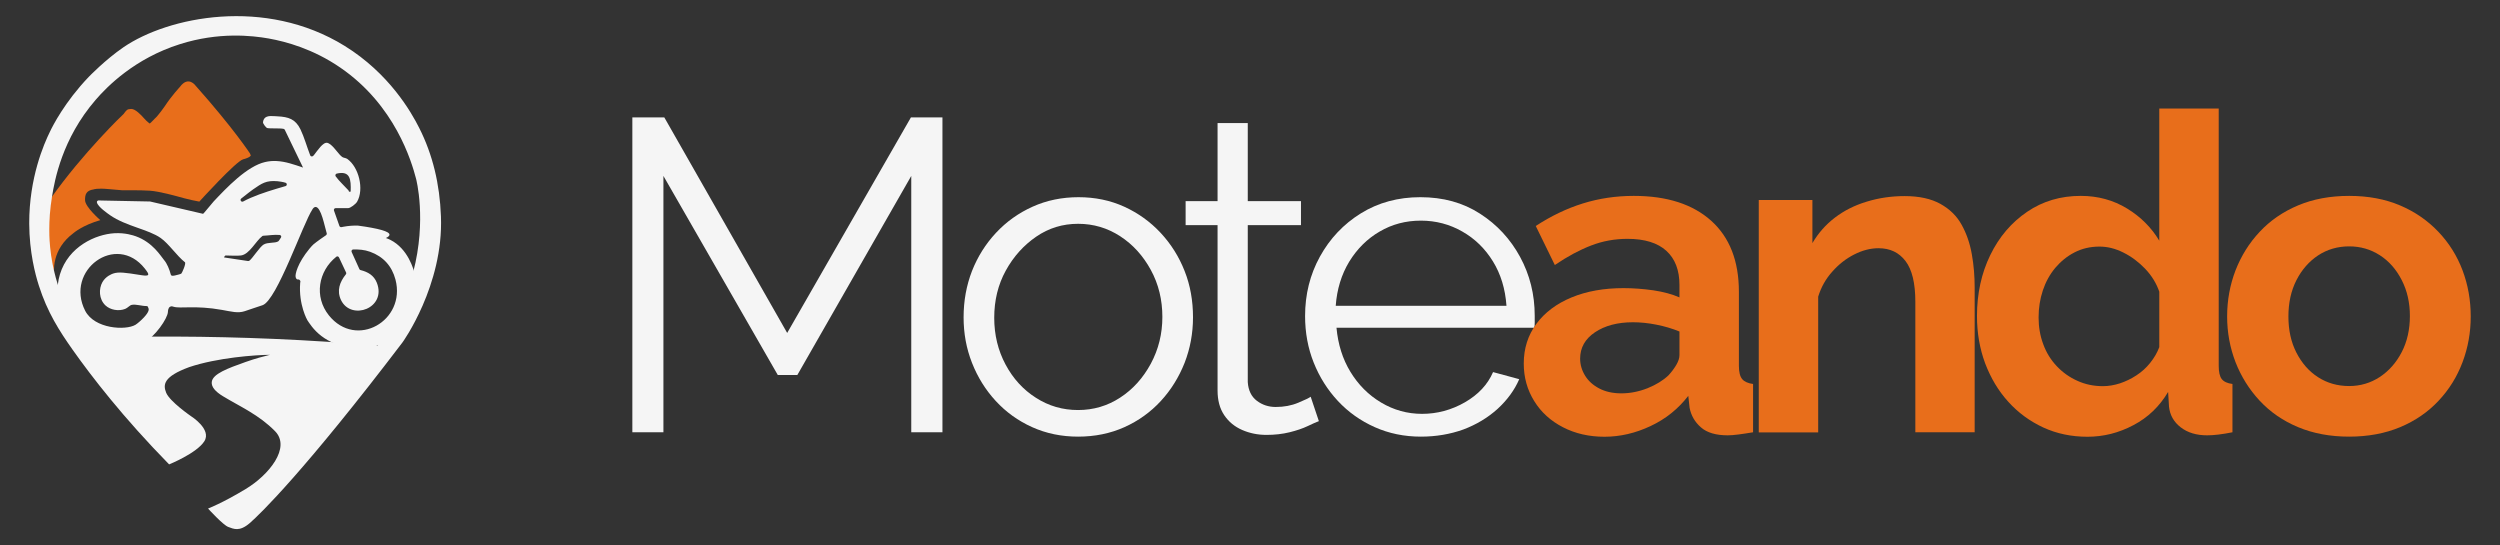 <?xml version="1.0" encoding="utf-8"?>
<!-- Generator: Adobe Illustrator 29.5.1, SVG Export Plug-In . SVG Version: 9.03 Build 0)  -->
<svg version="1.0" id="Capa_1" xmlns="http://www.w3.org/2000/svg" xmlns:xlink="http://www.w3.org/1999/xlink" x="0px" y="0px"
	 viewBox="0 0 229.28 50" style="enable-background:new 0 0 229.28 50;" xml:space="preserve">
<rect x="0" y="0" width="229.28" height="50" fill="#333333" stroke="none"/>
<style type="text/css">
	.st0{fill:#F5F5F5;}
	.st1{fill:#E86E1B;}
</style>
<g>
	<g>
		<g>
			<g transform="translate(876.954, 856.155)">
				<g>
					<path class="st0" d="M-793.38-816.51v-23.51l-10.45,18.26h-1.79l-10.49-18.26v23.51h-2.85v-28.88h2.93l11.27,19.77l11.35-19.77
						h2.89v28.88H-793.38z"/>
				</g>
			</g>
		</g>
		<g>
			<g transform="translate(1211.683, 856.155)">
				<g>
					<path class="st0" d="M-1112.81-816.11c-1.52,0-2.92-0.29-4.21-0.87c-1.29-0.58-2.4-1.38-3.34-2.4s-1.66-2.18-2.18-3.5
						s-0.77-2.71-0.77-4.17c0-1.52,0.26-2.93,0.77-4.25c0.52-1.32,1.25-2.48,2.2-3.5s2.07-1.82,3.36-2.4s2.69-0.87,4.21-0.87
						s2.91,0.29,4.19,0.87c1.27,0.58,2.39,1.38,3.34,2.4s1.68,2.18,2.2,3.5c0.52,1.31,0.77,2.73,0.77,4.25
						c0,1.46-0.26,2.86-0.77,4.17c-0.52,1.31-1.24,2.48-2.18,3.5c-0.94,1.02-2.05,1.82-3.34,2.4
						C-1109.85-816.4-1111.27-816.11-1112.81-816.11z M-1120.5-827.01c0,1.57,0.35,3,1.04,4.29c0.69,1.29,1.62,2.31,2.79,3.05
						c1.17,0.75,2.45,1.12,3.86,1.12s2.7-0.38,3.86-1.14c1.17-0.76,2.1-1.8,2.81-3.11c0.71-1.32,1.06-2.75,1.06-4.29
						c0-1.57-0.35-3.01-1.06-4.31c-0.71-1.3-1.64-2.33-2.81-3.09s-2.45-1.14-3.86-1.14s-2.69,0.39-3.84,1.18s-2.08,1.82-2.79,3.11
						C-1120.15-830.05-1120.5-828.61-1120.5-827.01z"/>
				</g>
			</g>
		</g>
		<g>
			<g transform="translate(1427.976, 856.155)">
				<g>
					<path class="st0" d="M-1307.02-817.53c-0.22,0.08-0.56,0.23-1.02,0.45c-0.46,0.22-1.02,0.41-1.67,0.57
						c-0.65,0.16-1.36,0.24-2.12,0.24c-0.79,0-1.53-0.15-2.22-0.45s-1.24-0.75-1.65-1.36s-0.61-1.36-0.61-2.26v-15.17h-2.93v-2.2
						h2.93v-7.16h2.77v7.16h4.88v2.2h-4.88v14.4c0.05,0.76,0.33,1.33,0.83,1.71s1.08,0.57,1.73,0.57c0.76,0,1.45-0.13,2.07-0.39
						s1-0.44,1.14-0.55L-1307.02-817.53z"/>
				</g>
			</g>
		</g>
		<g>
			<g transform="translate(1535.072, 856.155)">
				<g>
					<path class="st0" d="M-1404.76-816.11c-1.52,0-2.93-0.29-4.23-0.87s-2.43-1.38-3.38-2.4s-1.69-2.19-2.22-3.52
						s-0.79-2.75-0.79-4.27c0-1.98,0.45-3.8,1.36-5.45s2.16-2.98,3.76-3.97s3.42-1.48,5.45-1.48c2.09,0,3.91,0.5,5.47,1.51
						c1.56,1,2.79,2.33,3.68,3.97c0.89,1.64,1.34,3.44,1.34,5.39c0,0.22,0,0.43,0,0.63s-0.01,0.36-0.04,0.47h-18.14
						c0.14,1.52,0.56,2.87,1.28,4.05s1.65,2.12,2.81,2.81c1.15,0.69,2.41,1.04,3.76,1.04c1.38,0,2.69-0.35,3.93-1.06
						c1.23-0.71,2.09-1.63,2.58-2.77l2.4,0.65c-0.43,1-1.1,1.91-1.99,2.73c-0.9,0.81-1.95,1.44-3.15,1.89
						C-1402.08-816.33-1403.38-816.11-1404.76-816.11z M-1412.57-828.11h15.66c-0.11-1.55-0.52-2.9-1.24-4.07s-1.65-2.08-2.81-2.74
						c-1.15-0.66-2.42-1-3.8-1s-2.64,0.33-3.78,1c-1.14,0.66-2.07,1.59-2.79,2.76C-1412.05-830.97-1412.46-829.62-1412.57-828.11z"
						/>
				</g>
			</g>
		</g>
		<g>
			<g transform="translate(1748.027, 856.155)">
				<g>
					<path class="st1" d="M-1608.28-822.82c0-1.38,0.39-2.6,1.16-3.64c0.77-1.04,1.85-1.85,3.23-2.42s2.97-0.85,4.76-0.85
						c0.89,0,1.8,0.07,2.73,0.2c0.92,0.14,1.72,0.35,2.4,0.65v-1.14c0-1.36-0.4-2.4-1.2-3.13c-0.8-0.73-1.99-1.1-3.56-1.1
						c-1.17,0-2.28,0.2-3.34,0.61c-1.06,0.41-2.17,1-3.33,1.79l-1.75-3.58c1.41-0.92,2.85-1.61,4.33-2.07s3.03-0.69,4.66-0.69
						c3.04,0,5.4,0.76,7.1,2.28c1.69,1.52,2.54,3.69,2.54,6.51v6.79c0,0.57,0.1,0.98,0.3,1.22c0.2,0.24,0.54,0.39,1,0.45v4.43
						c-0.49,0.08-0.93,0.15-1.32,0.2c-0.39,0.05-0.73,0.08-1,0.08c-1.08,0-1.9-0.24-2.46-0.73c-0.56-0.49-0.9-1.08-1.04-1.79
						l-0.12-1.1c-0.92,1.19-2.07,2.12-3.46,2.77c-1.38,0.65-2.79,0.98-4.23,0.98c-1.41,0-2.68-0.29-3.8-0.87
						c-1.13-0.58-2.01-1.38-2.64-2.4C-1607.96-820.4-1608.28-821.54-1608.28-822.82z M-1595.02-821.72c0.3-0.32,0.54-0.65,0.73-0.97
						c0.19-0.33,0.29-0.62,0.29-0.9v-2.16c-0.65-0.27-1.36-0.48-2.12-0.63s-1.48-0.22-2.15-0.22c-1.41,0-2.57,0.31-3.48,0.92
						s-1.36,1.42-1.36,2.42c0,0.54,0.15,1.06,0.45,1.55c0.3,0.49,0.73,0.88,1.3,1.18c0.57,0.3,1.25,0.45,2.03,0.45
						c0.81,0,1.61-0.16,2.4-0.47C-1596.14-820.87-1595.51-821.26-1595.02-821.72z"/>
				</g>
			</g>
		</g>
		<g>
			<g transform="translate(1955.5, 856.155)">
				<g>
					<path class="st1" d="M-1774.39-816.51h-5.45v-11.96c0-1.71-0.3-2.96-0.9-3.74c-0.6-0.79-1.42-1.18-2.48-1.18
						c-0.73,0-1.47,0.19-2.22,0.57s-1.42,0.9-2.01,1.57c-0.6,0.66-1.03,1.43-1.3,2.3v12.45h-5.45v-21.31h4.92v3.95
						c0.54-0.92,1.23-1.7,2.07-2.34s1.81-1.13,2.91-1.46c1.1-0.34,2.26-0.51,3.48-0.51c1.33,0,2.42,0.24,3.27,0.71
						c0.85,0.47,1.51,1.11,1.95,1.91c0.45,0.8,0.76,1.7,0.94,2.71c0.18,1,0.26,2.02,0.26,3.05v13.28H-1774.39z"/>
				</g>
			</g>
		</g>
		<g>
			<g transform="translate(2175.573, 856.155)">
				<g>
					<path class="st1" d="M-1994.26-827.17c0-2.06,0.41-3.93,1.22-5.59c0.81-1.67,1.94-2.99,3.38-3.97
						c1.44-0.98,3.08-1.46,4.92-1.46c1.57,0,2.99,0.39,4.25,1.16c1.26,0.77,2.24,1.76,2.95,2.95v-12.12h5.45v23.59
						c0,0.57,0.09,0.98,0.28,1.22c0.19,0.24,0.51,0.39,0.98,0.45v4.43c-0.95,0.19-1.72,0.28-2.32,0.28c-0.98,0-1.78-0.24-2.42-0.73
						s-1-1.13-1.08-1.91l-0.08-1.34c-0.79,1.33-1.85,2.35-3.19,3.05c-1.34,0.71-2.74,1.06-4.21,1.06c-1.46,0-2.81-0.28-4.05-0.85
						c-1.23-0.57-2.31-1.36-3.21-2.36c-0.91-1-1.61-2.18-2.12-3.52C-1994.01-824.18-1994.26-825.62-1994.26-827.17z
						 M-1977.54-824.32v-5.08c-0.27-0.79-0.71-1.49-1.3-2.11c-0.6-0.62-1.26-1.12-1.99-1.48c-0.73-0.37-1.46-0.55-2.2-0.55
						c-0.84,0-1.6,0.18-2.28,0.53c-0.68,0.35-1.27,0.83-1.77,1.42c-0.5,0.6-0.88,1.29-1.14,2.07c-0.26,0.79-0.39,1.61-0.39,2.48
						s0.14,1.69,0.43,2.46c0.28,0.77,0.7,1.44,1.24,2.01s1.17,1.02,1.89,1.34c0.72,0.33,1.5,0.49,2.34,0.49
						c0.52,0,1.04-0.09,1.57-0.26c0.53-0.18,1.03-0.42,1.5-0.73c0.48-0.31,0.9-0.69,1.26-1.14
						C-1978.01-823.33-1977.73-823.81-1977.54-824.32z"/>
				</g>
			</g>
		</g>
		<g>
			<g transform="translate(2412.865, 856.155)">
				<g>
					<path class="st1" d="M-2197.42-816.11c-1.74,0-3.29-0.29-4.68-0.87s-2.56-1.39-3.52-2.42c-0.96-1.03-1.7-2.21-2.22-3.54
						c-0.51-1.33-0.77-2.72-0.77-4.19c0-1.49,0.26-2.9,0.77-4.23c0.52-1.33,1.25-2.51,2.22-3.54c0.96-1.03,2.14-1.84,3.52-2.42
						c1.38-0.58,2.94-0.87,4.68-0.87s3.29,0.29,4.66,0.87c1.37,0.58,2.54,1.39,3.52,2.42c0.98,1.03,1.72,2.21,2.22,3.54
						c0.5,1.33,0.75,2.74,0.75,4.23c0,1.46-0.25,2.86-0.75,4.19s-1.23,2.51-2.2,3.54c-0.96,1.03-2.14,1.84-3.52,2.42
						C-2194.13-816.4-2195.69-816.11-2197.42-816.11z M-2202.99-827.13c0,1.25,0.24,2.35,0.73,3.31s1.15,1.72,1.99,2.26
						c0.84,0.54,1.79,0.81,2.85,0.81c1.03,0,1.97-0.28,2.81-0.83c0.84-0.56,1.51-1.31,2.01-2.28c0.5-0.96,0.75-2.07,0.75-3.32
						c0-1.22-0.25-2.32-0.75-3.29c-0.5-0.98-1.17-1.74-2.01-2.28c-0.84-0.54-1.78-0.81-2.81-0.81c-1.06,0-2.01,0.28-2.85,0.83
						c-0.84,0.56-1.5,1.32-1.99,2.28C-2202.75-829.48-2202.99-828.38-2202.99-827.13z"/>
				</g>
			</g>
		</g>
	</g>
	<g>
		<path class="st0" d="M12.42,29.79c-0.9,0.53-3.75,0.38-4.61-1.29c-1.89-3.71,2.84-7.2,5.47-3.87c0.26,0.33,0.35,0.49,0.31,0.57
			c-0.08,0.13-0.41,0.07-0.8,0.01c-1.27-0.2-1.91-0.3-2.42-0.12c-0.11,0.04-0.67,0.24-0.98,0.79c-0.34,0.61-0.33,1.55,0.28,2.13
			c0.46,0.43,1.23,0.55,1.81,0.32c0.23-0.09,0.41-0.33,0.6-0.37c0.4-0.08,0.93,0.12,1.4,0.11c0.06,0,0.12,0.12,0.15,0.24
			c0.02,0.08,0.04,0.3-0.44,0.81C12.93,29.4,12.61,29.67,12.42,29.79z M22.1,23.43c0.79-0.11,1.35-1.32,1.96-1.78
			c0.03-0.02,0.06-0.03,0.09-0.03c0.47-0.02,1.03-0.12,1.5-0.07c0.12,0.01,0.19,0.15,0.11,0.25c-0.1,0.14-0.18,0.3-0.25,0.34
			c-0.3,0.18-0.93,0.06-1.32,0.28c-0.36,0.2-1.03,1.28-1.32,1.49c-0.03,0.02-0.08,0.03-0.12,0.03l-2.2-0.33
			c-0.01-0.06,0.12-0.18,0.13-0.18C21.1,23.43,21.7,23.48,22.1,23.43z M23.21,17.37c0.81-0.56,1.2-0.84,2.24-0.75
			c0.18,0.02,0.49,0.06,0.74,0.14c0.15,0.05,0.15,0.27-0.01,0.31c-1.07,0.31-2.16,0.63-3.18,1.07c-0.24,0.1-0.47,0.22-0.7,0.34
			c-0.17,0.09-0.33-0.15-0.18-0.27C22.61,17.81,23.14,17.42,23.21,17.37z M30.16,28.92c-1.37-1.71-0.97-4.05,0.68-5.37
			c0.08-0.07,0.2-0.04,0.25,0.06l0.65,1.38c0.03,0.06,0.02,0.12-0.02,0.17c-0.56,0.7-0.86,1.49-0.44,2.37
			c0.94,1.92,4.2,0.73,3.28-1.6c-0.27-0.68-0.82-0.99-1.49-1.16c-0.05-0.01-0.09-0.04-0.11-0.09l-0.71-1.57
			c-0.05-0.11,0.03-0.23,0.14-0.23c0.54-0.01,1.02,0.02,1.55,0.21c1.22,0.44,2,1.31,2.33,2.55C37.26,29.41,32.67,32.05,30.16,28.92z
			 M35.39,21.83c0.22-0.1,0.34-0.21,0.33-0.31c0-0.29-0.97-0.57-2.9-0.83h-0.01c-0.42-0.01-0.84,0.02-1.28,0.1
			c-0.07,0.01-0.14,0.03-0.21,0.04c-0.08,0.02-0.16-0.03-0.19-0.1l-0.5-1.42c-0.04-0.11,0.04-0.22,0.15-0.22h1.14
			c0.22,0,0.71-0.38,0.83-0.59c0.66-1.14,0.16-3.19-0.91-3.93c-0.13-0.09-0.31-0.08-0.45-0.17c-0.35-0.24-0.8-1.03-1.24-1.25
			c-0.04-0.02-0.08-0.04-0.13-0.05c-0.4-0.09-0.92,0.74-1.21,1.1c-0.03,0.04-0.06,0.07-0.09,0.1l0,0c-0.08,0.08-0.23,0.06-0.27-0.05
			c-0.3-0.77-0.55-1.68-0.9-2.4c-0.46-0.93-1.09-1.13-2.1-1.18c-0.11-0.01-0.23-0.02-0.34-0.02l0,0c-0.47-0.03-0.92,0-0.99,0.55
			c-0.02,0.15,0.3,0.52,0.37,0.54c0.25,0.07,1.19,0,1.52,0.08c0.05,0.01,0.09,0.04,0.11,0.09l1.6,3.31l0.07,0.15
			c-0.82-0.28-1.6-0.56-2.43-0.6l0,0c-0.34-0.02-0.68,0.01-1.04,0.09c-1.67,0.38-3.55,2.37-4.72,3.61c-0.12,0.13-0.69,0.84-0.9,1.07
			c-0.04,0.04-0.07,0.07-0.08,0.07l-4.86-1.13c-0.01,0-0.02,0-0.03,0L9.3,18.39l0,0l-0.25-0.01c-0.1,0-0.19,0.09-0.16,0.19
			c0.09,0.4,1,1.02,1.21,1.17c1.46,1.01,3.5,1.29,4.64,2.09c0.73,0.51,1.48,1.64,2.22,2.22c0.13,0.12-0.28,1.01-0.33,1.04
			c-0.05,0.04-0.33,0.12-0.57,0.17c-0.08,0.02-0.16,0.03-0.23,0.03c-0.08,0.01-0.15-0.04-0.17-0.12c-0.11-0.44-0.34-1.01-0.62-1.33
			c-0.3-0.36-1.03-1.61-2.58-2.17c-0.23-0.08-0.98-0.34-1.97-0.28c-1.71,0.1-4.21,1.21-4.99,3.76C4.77,27.55,5.95,30,7.79,31.2
			c1.49,0.97,3.64,1.28,5.25,0.36c1.23-0.7,2.33-2.37,2.36-2.95c0-0.06,0.01-0.38,0.2-0.48c0.12-0.07,0.27-0.02,0.31,0
			c0.63,0.2,1.98-0.15,4.44,0.29c0.86,0.15,1.46,0.33,2.09,0.12c0.08-0.03,0.27-0.09,0.8-0.27c0.54-0.18,0.8-0.26,0.84-0.28
			c1.32-0.46,3.7-7.48,4.58-8.8c0.04-0.07,0.14-0.2,0.27-0.21c0.52-0.03,0.85,1.83,1.03,2.4c0.01,0.02,0.02,0.06,0,0.11
			c-0.02,0.05-0.05,0.08-0.07,0.09c-0.11,0.07-0.86,0.59-1.14,0.83c-0.11,0.09-0.19,0.2-0.37,0.4c-1.1,1.34-1.35,2.39-1.26,2.63
			c0.01,0.04,0.06,0.17,0.16,0.19c0.04,0.01,0.06-0.01,0.11,0c0.1,0.02,0.17,0.14,0.16,0.2c0,0.01-0.01,0.03-0.01,0.06
			c0,0,0,0.02-0.01,0.05c-0.16,2.02,0.66,3.43,0.66,3.43c0.15,0.22,0.54,0.88,1.29,1.45c1.42,1.08,3.77,1.63,5.81,0.58
			c1.81-0.93,2.47-2.66,2.65-3.23c0.14-0.45,0.44-1.58,0.13-2.93c-0.13-0.54-0.65-2.42-2.27-3.24
			C35.64,21.92,35.49,21.86,35.39,21.83z M30.79,16.18c-0.07-0.09-0.02-0.23,0.09-0.26c1.24-0.28,1.32,0.51,1.28,1.65
			c-0.21,0.06-0.15-0.05-0.2-0.11C31.57,17.03,31.13,16.64,30.79,16.18z"/>
		<path class="st1" d="M4.68,18.16c-0.08,0.58-0.15,1.18-0.18,1.81c-0.05,0.82-0.1,1.88,0.09,3.22c0.1,0.68,0.23,1.27,0.37,1.76
			c-0.02-0.34,0-0.76,0.13-1.23c0.19-0.71,0.64-1.6,1.67-2.36c0,0,0.84-0.72,2.44-1.17c0,0-1.39-1.2-1.4-1.83
			c-0.01-0.52,0.1-0.89,0.79-0.99c0,0,0.3-0.13,1.35-0.03c1.05,0.09,0.52,0.04,1.27,0.11c0,0,1.7-0.02,2.55,0.04
			c0.85,0.06,2.43,0.5,2.43,0.5s1.2,0.35,2.09,0.5c0,0,3.36-3.71,4.02-3.88s0.7-0.35,0.7-0.35c-0.02-0.06-0.05-0.12-0.07-0.18
			c0,0-1.51-2.31-4.98-6.21c0,0-0.67-0.97-1.45,0.1c0,0-0.79,0.85-1.38,1.76c0,0-0.63,0.91-0.93,1.15c0,0-0.39,0.42-0.46,0.45
			c0,0-0.25-0.17-0.52-0.48c-0.27-0.31-0.81-0.88-1.19-0.86s-0.4,0.09-0.69,0.47C11.31,10.46,7.59,14.04,4.68,18.16z"/>
		<path class="st0" d="M40.44,19.84c-0.11-2.95-0.75-5.66-2-8.12c-0.73-1.45-2.74-4.98-6.83-7.51c-7.31-4.52-16.2-2.67-20.28,0.12
			C9.65,5.48,8.14,7.05,8.14,7.05c-2.21,2.31-3.32,4.52-3.56,5.03c-0.55,1.12-1.91,4.22-1.9,8.41c0.01,2.65,0.56,4.69,0.88,5.69
			c0.78,2.46,1.9,4.19,3.09,5.88c1.77,2.5,4.61,6.19,8.86,10.53c0,0,2.53-1.02,3.23-2.12c0.7-1.1-1.22-2.3-1.22-2.3
			s-1.95-1.34-2.28-2.15c-0.3-0.75-0.25-1.48,2.11-2.35c2.59-0.87,6.07-1.12,7.41-1.13c-0.53,0.13-1.31,0.33-2.24,0.66
			c-1.63,0.58-3.04,1.09-3.1,1.85c-0.04,0.43,0.33,0.87,1.03,1.29c1.62,0.98,3.28,1.69,4.77,3.2c1.49,1.51-0.56,4.03-2.69,5.31
			c-2.13,1.29-3.45,1.79-3.45,1.79s1.38,1.52,1.86,1.69c0.48,0.17,1.01,0.47,1.97-0.36s5.08-4.84,13.99-16.55
			C36.91,31.42,40.69,26.17,40.44,19.84z M37.89,24.98c-0.13,0.54-0.29,1.12-0.5,1.71c-0.74,2.12-1.79,3.78-2.75,5
			c-3.07-0.26-6.25-0.47-9.52-0.61c-6.11-0.26-11.92-0.27-17.4-0.09C6.7,29.53,5,26.66,4.6,22.69c-0.06-0.55-0.21-2.35,0.17-4.66
			c0.24-1.48,0.91-5.29,4-8.87c1.05-1.22,3.58-3.8,7.73-5.11c3.56-1.13,6.61-0.79,8.14-0.52c1.61,0.29,4.08,0.96,6.57,2.67
			c5.02,3.44,6.54,8.62,6.95,10.2C38.16,16.4,39.16,20.15,37.89,24.98z"/>
	</g>
</g>
</svg>
